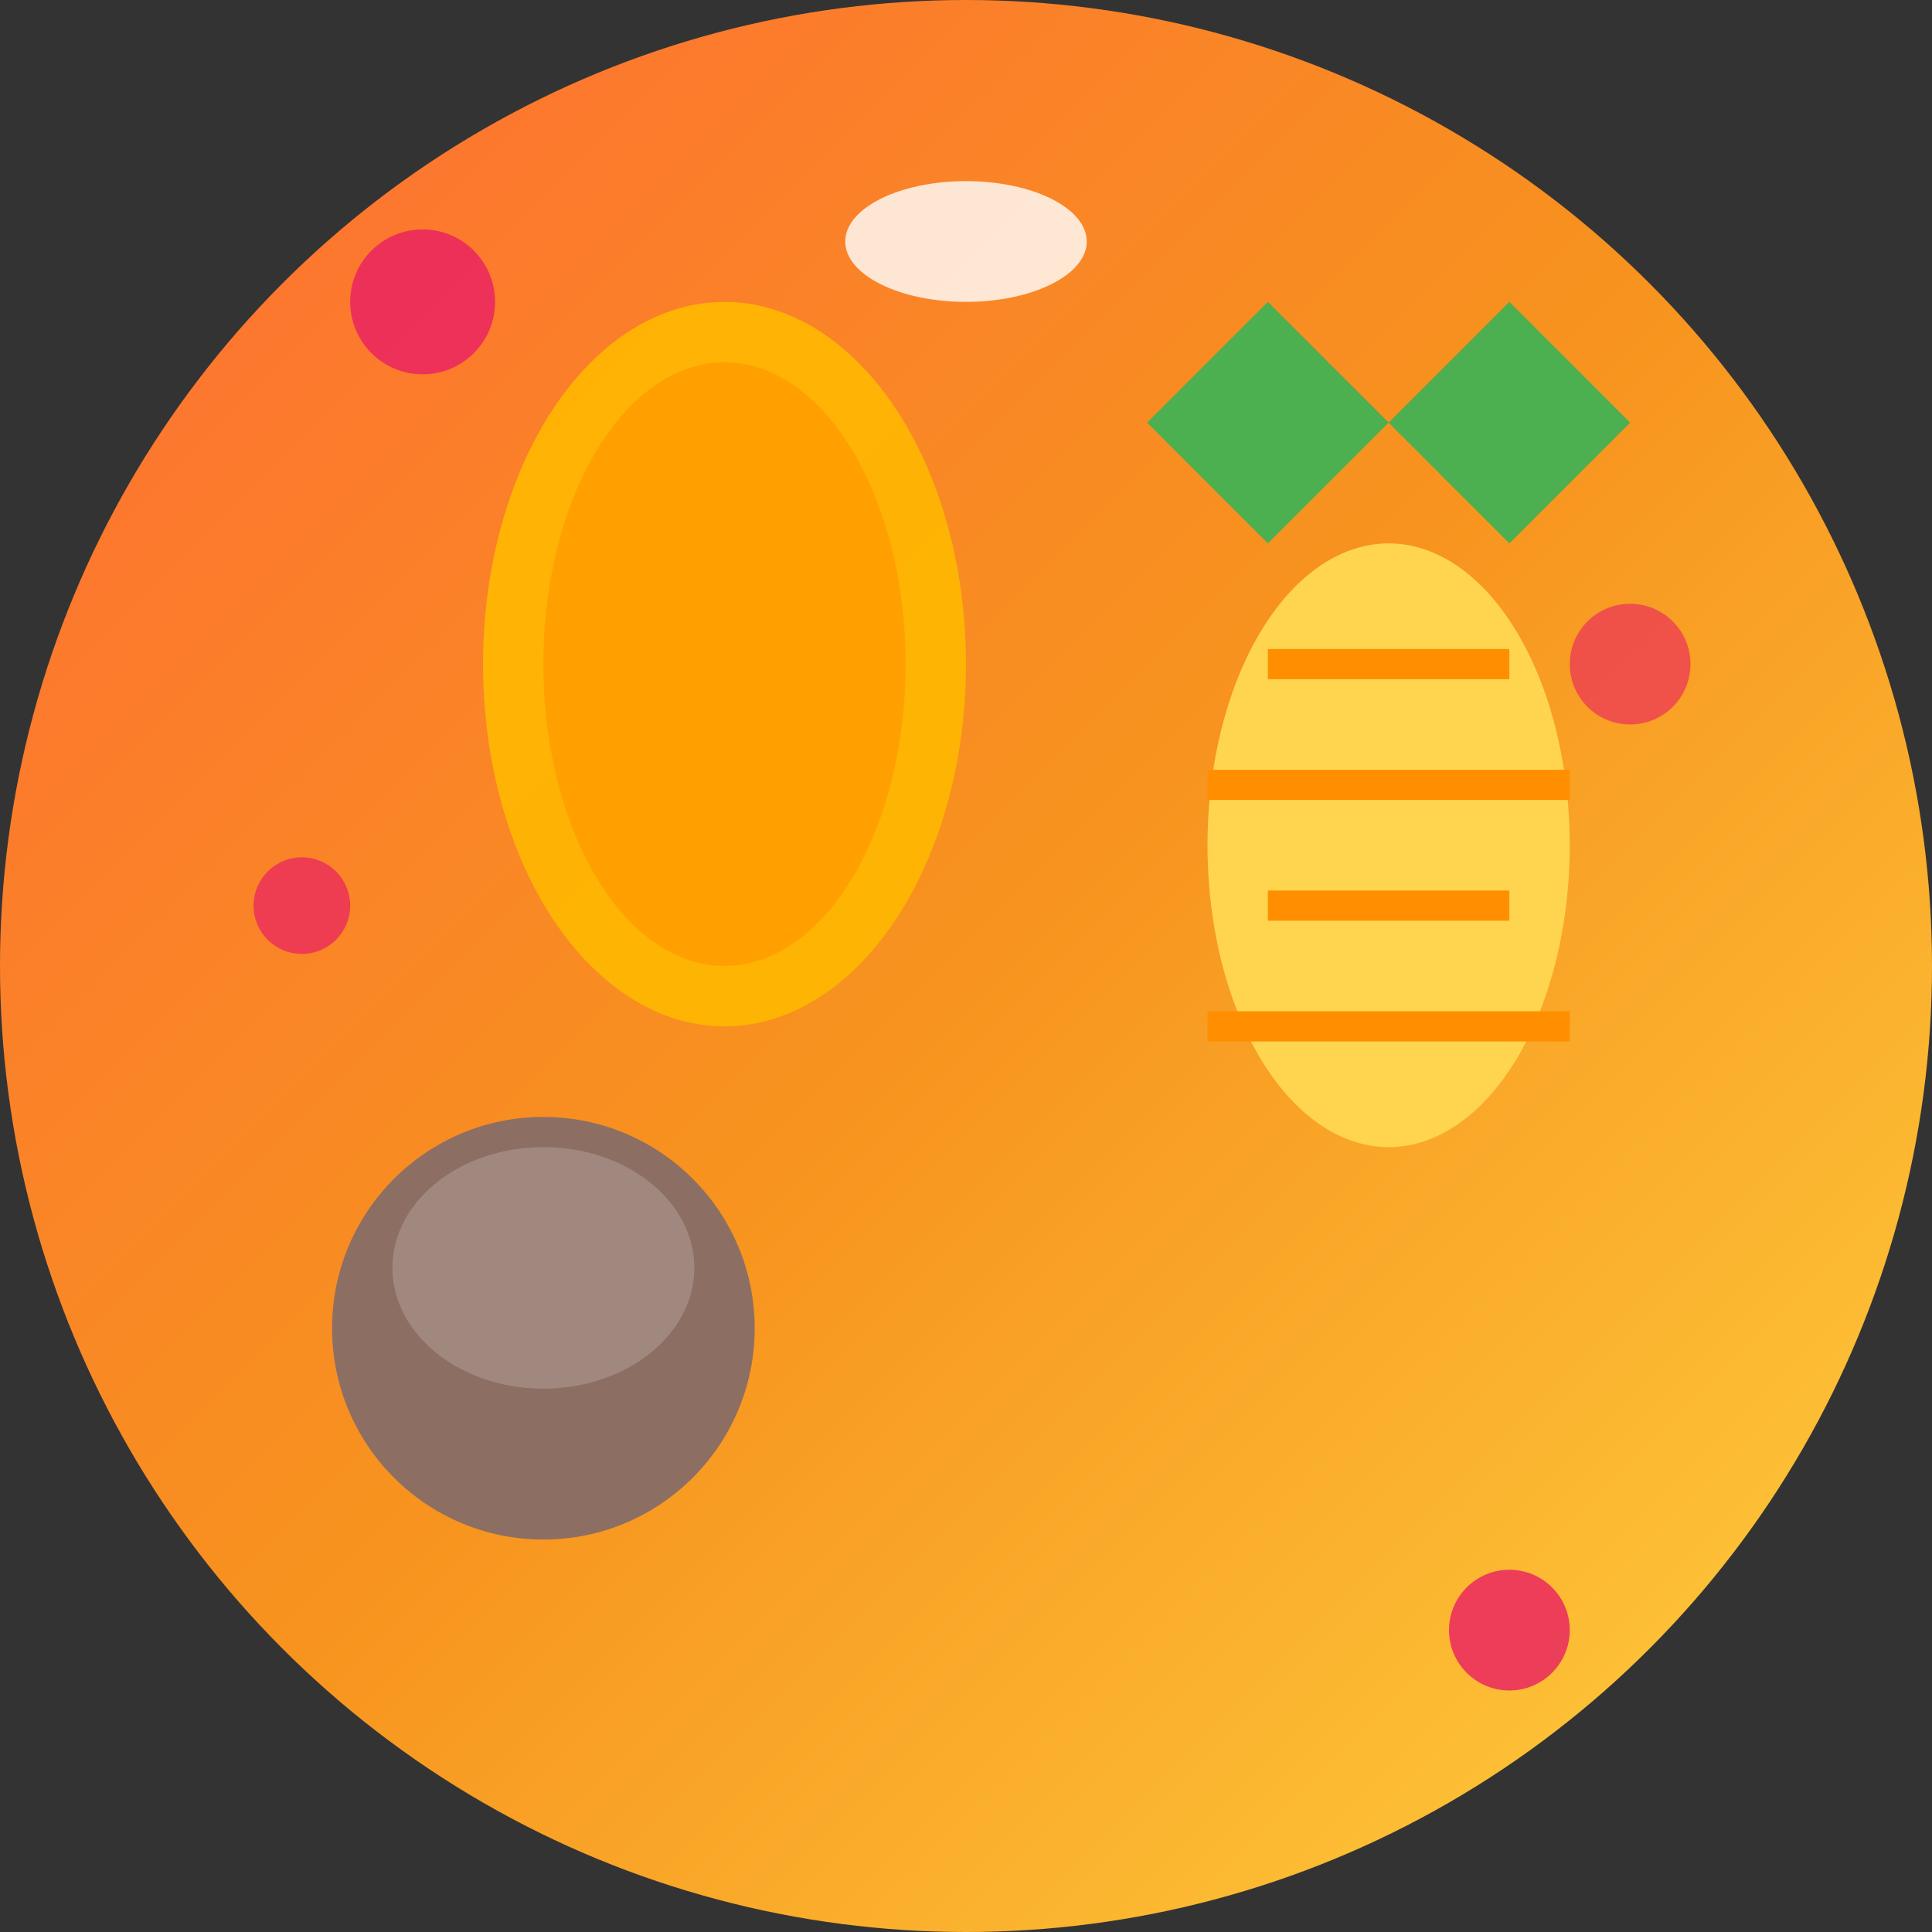 <?xml version="1.0" encoding="UTF-8"?>
<svg width="32" height="32" viewBox="0 0 32 32" fill="none" xmlns="http://www.w3.org/2000/svg">
  <rect x="0" y="0" width="32" height="32" fill="#333333" stroke="none"/>
  <!-- Background circle with tropical gradient -->
  <circle cx="16" cy="16" r="16" fill="url(#tropicalGradient)"/>
  
  <!-- Mango shape -->
  <ellipse cx="12" cy="11" rx="4" ry="6" fill="#FFB800" opacity="0.9"/>
  <ellipse cx="12" cy="11" rx="3" ry="5" fill="#FFA000"/>
  
  <!-- Pineapple crown -->
  <path d="M19 7 L21 5 L23 7 L25 5 L27 7 L25 9 L23 7 L21 9 L19 7" fill="#4CAF50"/>
  
  <!-- Pineapple body -->
  <ellipse cx="23" cy="14" rx="3" ry="5" fill="#FFD54F"/>
  <path d="M21 11 L25 11 M20 13 L26 13 M21 15 L25 15 M20 17 L26 17" stroke="#FF8F00" stroke-width="0.5"/>
  
  <!-- Coconut -->
  <circle cx="9" cy="22" r="3.5" fill="#8D6E63"/>
  <ellipse cx="9" cy="21" rx="2.5" ry="2" fill="#A1887F"/>
  
  <!-- AI sparkles -->
  <circle cx="7" cy="5" r="1.2" fill="#E91E63" opacity="0.8"/>
  <circle cx="27" cy="11" r="1" fill="#E91E63" opacity="0.6"/>
  <circle cx="5" cy="15" r="0.8" fill="#E91E63" opacity="0.7"/>
  <circle cx="25" cy="27" r="1" fill="#E91E63" opacity="0.8"/>
  
  <!-- Chef hat detail -->
  <ellipse cx="16" cy="4" rx="2" ry="1" fill="#FFFFFF" opacity="0.8"/>
  
  <!-- Define gradient -->
  <defs>
    <linearGradient id="tropicalGradient" x1="0%" y1="0%" x2="100%" y2="100%">
      <stop offset="0%" style="stop-color:#FF6B35;stop-opacity:1" />
      <stop offset="50%" style="stop-color:#F7931E;stop-opacity:1" />
      <stop offset="100%" style="stop-color:#FFD23F;stop-opacity:1" />
    </linearGradient>
  </defs>
</svg>
